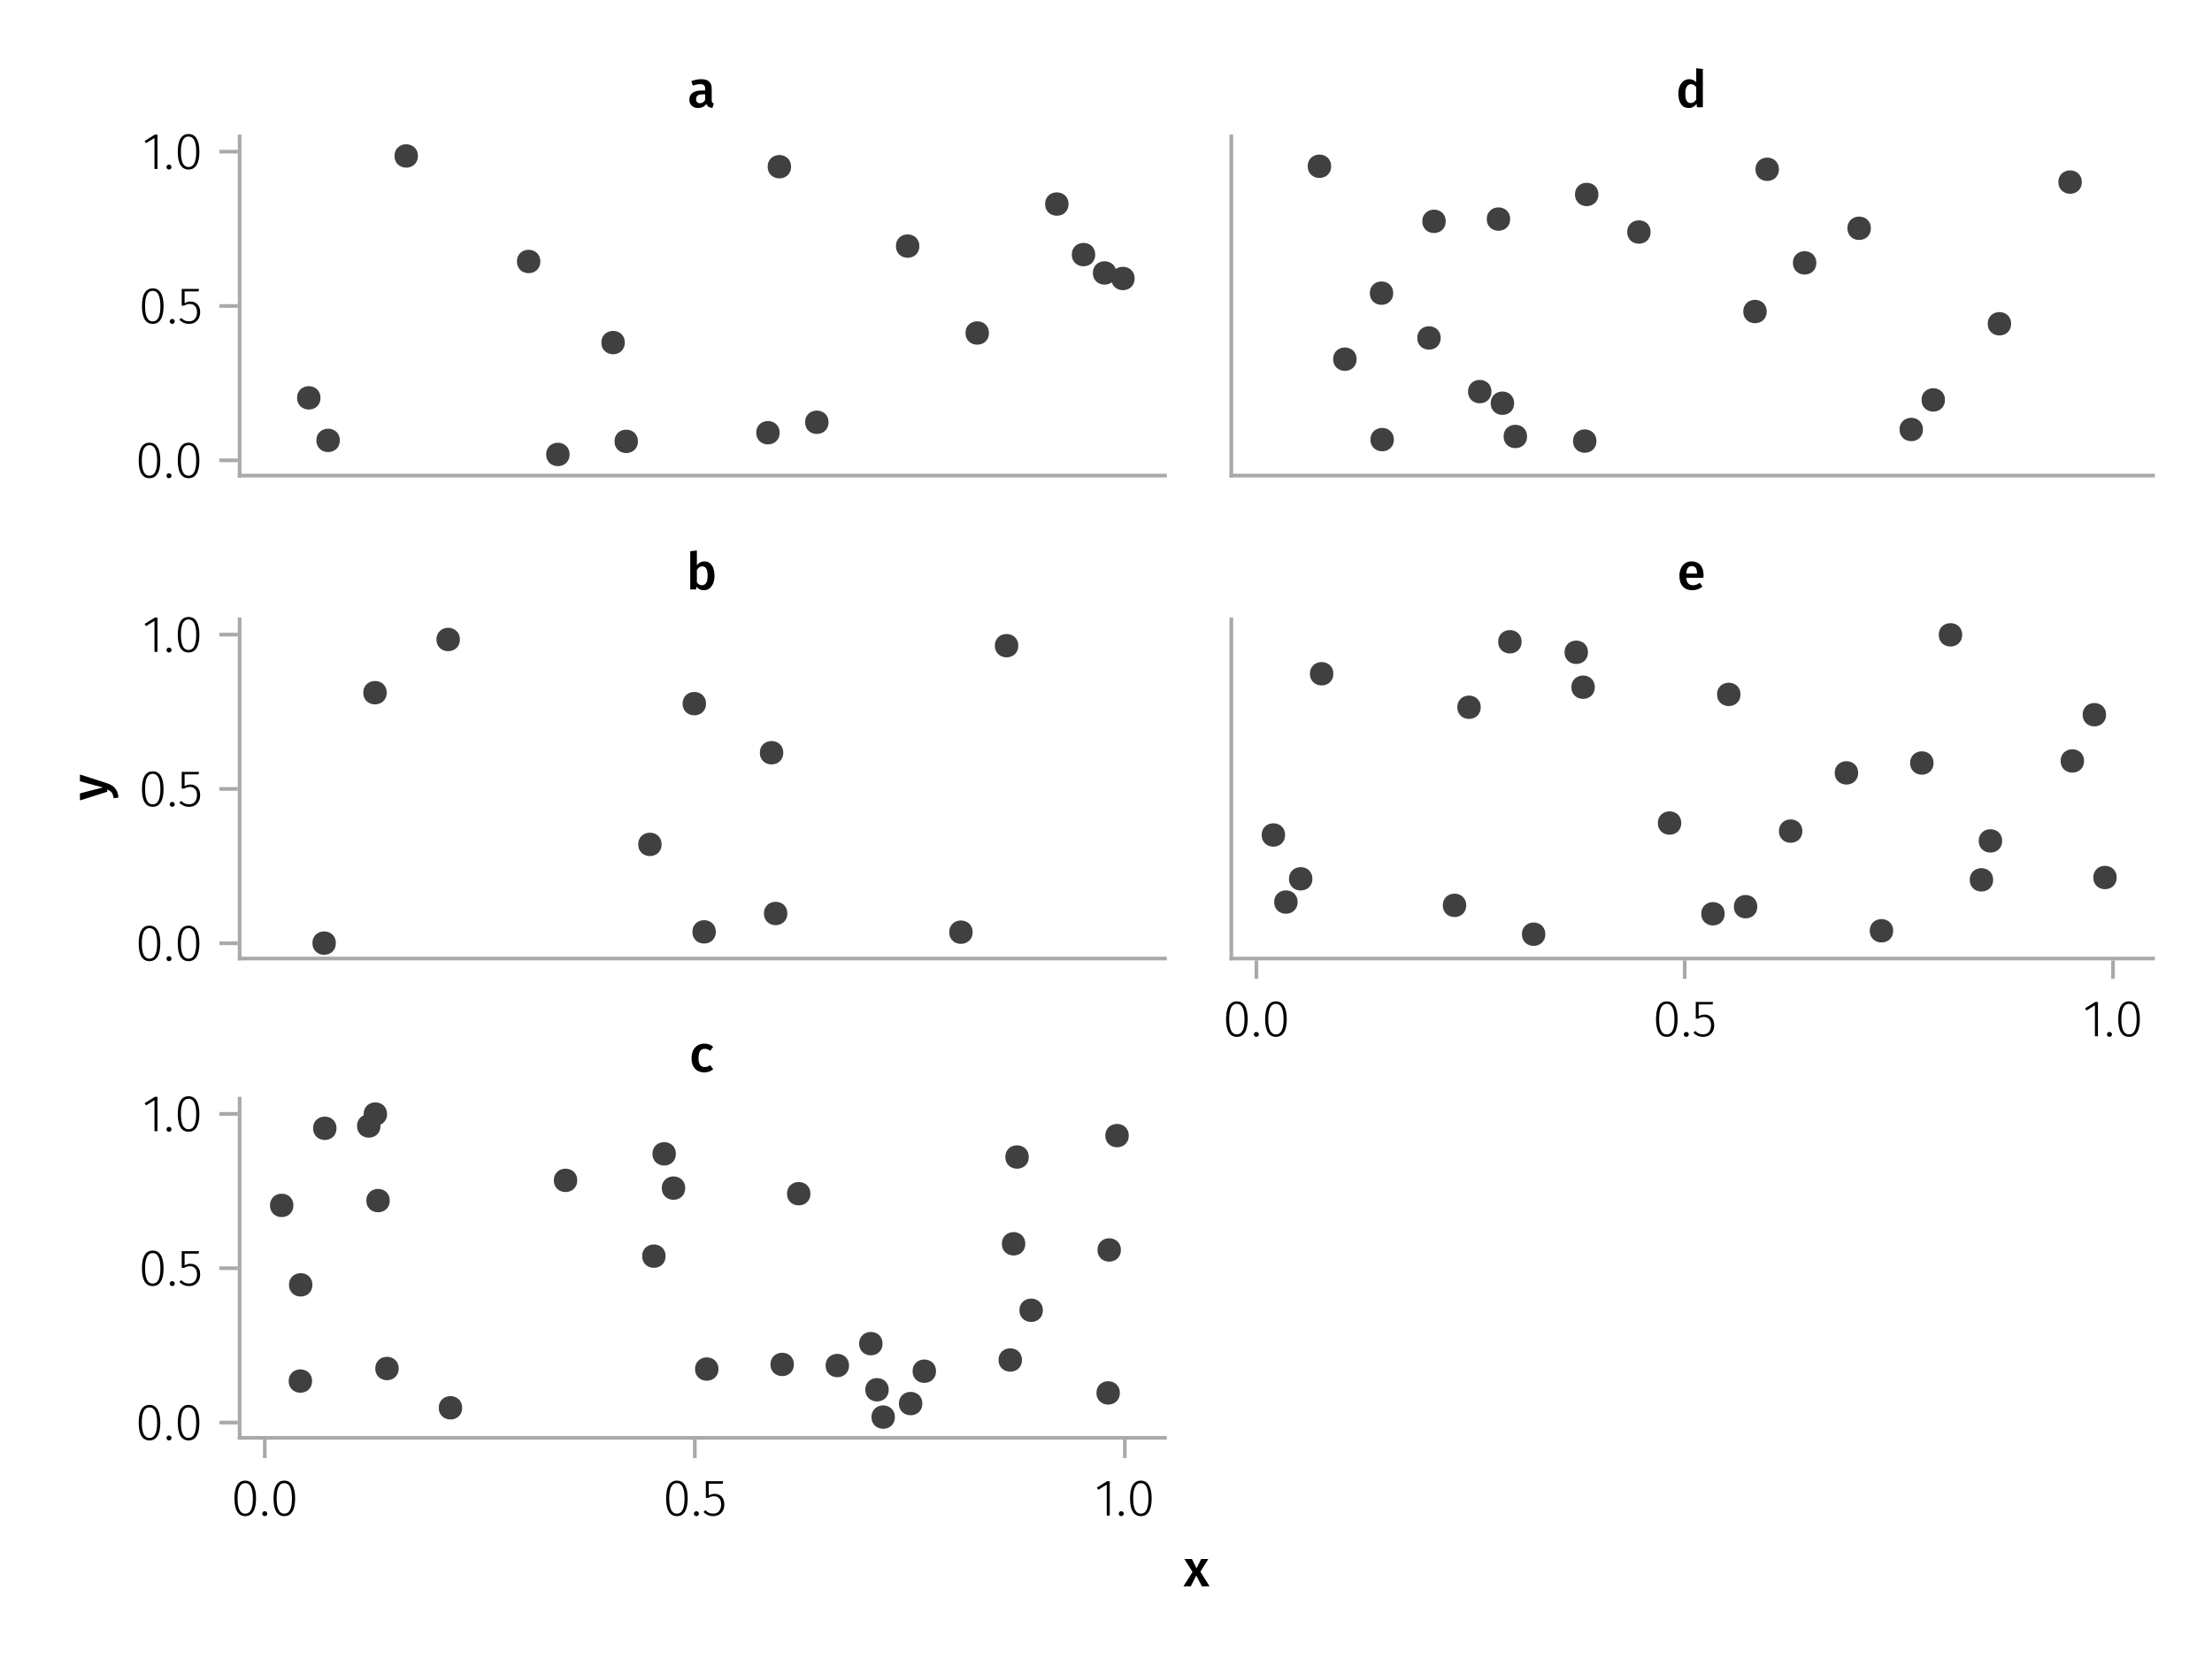 <?xml version="1.0" encoding="UTF-8"?>
<svg xmlns="http://www.w3.org/2000/svg" xmlns:xlink="http://www.w3.org/1999/xlink" width="600" height="450" viewBox="0 0 600 450">
<defs>
<g>
<g id="glyph-0-0-ea9faac2">
<path d="M 3.844 -9.469 C 4.812 -9.469 5.539 -9.055 6.031 -8.234 C 6.531 -7.422 6.781 -6.223 6.781 -4.641 C 6.781 -3.078 6.531 -1.883 6.031 -1.062 C 5.531 -0.25 4.801 0.156 3.844 0.156 C 2.883 0.156 2.156 -0.25 1.656 -1.062 C 1.164 -1.883 0.922 -3.082 0.922 -4.656 C 0.922 -6.238 1.164 -7.438 1.656 -8.25 C 2.156 -9.062 2.883 -9.469 3.844 -9.469 Z M 3.844 -8.797 C 2.457 -8.797 1.766 -7.414 1.766 -4.656 C 1.766 -1.895 2.457 -0.516 3.844 -0.516 C 4.531 -0.516 5.047 -0.848 5.391 -1.516 C 5.742 -2.191 5.922 -3.234 5.922 -4.641 C 5.922 -6.055 5.742 -7.102 5.391 -7.781 C 5.047 -8.457 4.531 -8.797 3.844 -8.797 Z M 3.844 -8.797 "/>
</g>
<g id="glyph-0-1-ea9faac2">
<path d="M 1.438 -1.172 C 1.633 -1.172 1.797 -1.109 1.922 -0.984 C 2.047 -0.859 2.109 -0.703 2.109 -0.516 C 2.109 -0.316 2.047 -0.156 1.922 -0.031 C 1.797 0.094 1.633 0.156 1.438 0.156 C 1.25 0.156 1.086 0.094 0.953 -0.031 C 0.828 -0.164 0.766 -0.328 0.766 -0.516 C 0.766 -0.703 0.828 -0.859 0.953 -0.984 C 1.086 -1.109 1.25 -1.172 1.438 -1.172 Z M 1.438 -1.172 "/>
</g>
<g id="glyph-0-2-ea9faac2">
<path d="M 5.672 -8.641 L 1.891 -8.641 L 1.891 -5.453 C 2.398 -5.742 2.93 -5.891 3.484 -5.891 C 4.285 -5.891 4.922 -5.629 5.391 -5.109 C 5.867 -4.598 6.109 -3.895 6.109 -3 C 6.109 -2.395 5.984 -1.848 5.734 -1.359 C 5.484 -0.879 5.129 -0.504 4.672 -0.234 C 4.223 0.023 3.703 0.156 3.109 0.156 C 2.066 0.156 1.188 -0.219 0.469 -0.969 L 0.984 -1.453 C 1.273 -1.141 1.586 -0.906 1.922 -0.75 C 2.266 -0.602 2.66 -0.531 3.109 -0.531 C 3.773 -0.531 4.297 -0.75 4.672 -1.188 C 5.055 -1.633 5.25 -2.242 5.25 -3.016 C 5.25 -3.754 5.07 -4.305 4.719 -4.672 C 4.375 -5.047 3.898 -5.234 3.297 -5.234 C 3.004 -5.234 2.742 -5.195 2.516 -5.125 C 2.285 -5.062 2.031 -4.945 1.75 -4.781 L 1.109 -4.781 L 1.109 -9.312 L 5.797 -9.312 Z M 5.672 -8.641 "/>
</g>
<g id="glyph-1-0-ea9faac2">
<path d="M 1.438 -1.172 C 1.633 -1.172 1.797 -1.109 1.922 -0.984 C 2.047 -0.859 2.109 -0.703 2.109 -0.516 C 2.109 -0.316 2.047 -0.156 1.922 -0.031 C 1.797 0.094 1.633 0.156 1.438 0.156 C 1.25 0.156 1.086 0.094 0.953 -0.031 C 0.828 -0.164 0.766 -0.328 0.766 -0.516 C 0.766 -0.703 0.828 -0.859 0.953 -0.984 C 1.086 -1.109 1.25 -1.172 1.438 -1.172 Z M 1.438 -1.172 "/>
</g>
<g id="glyph-1-1-ea9faac2">
<path d="M 4.094 -9.312 L 4.094 0 L 3.281 0 L 3.281 -8.406 L 0.984 -6.984 L 0.609 -7.594 L 3.391 -9.312 Z M 4.094 -9.312 "/>
</g>
<g id="glyph-2-0-ea9faac2">
<path d="M 3.844 -9.469 C 4.812 -9.469 5.539 -9.055 6.031 -8.234 C 6.531 -7.422 6.781 -6.223 6.781 -4.641 C 6.781 -3.078 6.531 -1.883 6.031 -1.062 C 5.531 -0.25 4.801 0.156 3.844 0.156 C 2.883 0.156 2.156 -0.25 1.656 -1.062 C 1.164 -1.883 0.922 -3.082 0.922 -4.656 C 0.922 -6.238 1.164 -7.438 1.656 -8.25 C 2.156 -9.062 2.883 -9.469 3.844 -9.469 Z M 3.844 -8.797 C 2.457 -8.797 1.766 -7.414 1.766 -4.656 C 1.766 -1.895 2.457 -0.516 3.844 -0.516 C 4.531 -0.516 5.047 -0.848 5.391 -1.516 C 5.742 -2.191 5.922 -3.234 5.922 -4.641 C 5.922 -6.055 5.742 -7.102 5.391 -7.781 C 5.047 -8.457 4.531 -8.797 3.844 -8.797 Z M 3.844 -8.797 "/>
</g>
<g id="glyph-2-1-ea9faac2">
<path d="M 5.672 -8.641 L 1.891 -8.641 L 1.891 -5.453 C 2.398 -5.742 2.93 -5.891 3.484 -5.891 C 4.285 -5.891 4.922 -5.629 5.391 -5.109 C 5.867 -4.598 6.109 -3.895 6.109 -3 C 6.109 -2.395 5.984 -1.848 5.734 -1.359 C 5.484 -0.879 5.129 -0.504 4.672 -0.234 C 4.223 0.023 3.703 0.156 3.109 0.156 C 2.066 0.156 1.188 -0.219 0.469 -0.969 L 0.984 -1.453 C 1.273 -1.141 1.586 -0.906 1.922 -0.75 C 2.266 -0.602 2.66 -0.531 3.109 -0.531 C 3.773 -0.531 4.297 -0.75 4.672 -1.188 C 5.055 -1.633 5.25 -2.242 5.25 -3.016 C 5.25 -3.754 5.07 -4.305 4.719 -4.672 C 4.375 -5.047 3.898 -5.234 3.297 -5.234 C 3.004 -5.234 2.742 -5.195 2.516 -5.125 C 2.285 -5.062 2.031 -4.945 1.75 -4.781 L 1.109 -4.781 L 1.109 -9.312 L 5.797 -9.312 Z M 5.672 -8.641 "/>
</g>
<g id="glyph-3-0-ea9faac2">
<path d="M 4.094 -9.312 L 4.094 0 L 3.281 0 L 3.281 -8.406 L 0.984 -6.984 L 0.609 -7.594 L 3.391 -9.312 Z M 4.094 -9.312 "/>
</g>
<g id="glyph-3-1-ea9faac2">
<path d="M 1.438 -1.172 C 1.633 -1.172 1.797 -1.109 1.922 -0.984 C 2.047 -0.859 2.109 -0.703 2.109 -0.516 C 2.109 -0.316 2.047 -0.156 1.922 -0.031 C 1.797 0.094 1.633 0.156 1.438 0.156 C 1.25 0.156 1.086 0.094 0.953 -0.031 C 0.828 -0.164 0.766 -0.328 0.766 -0.516 C 0.766 -0.703 0.828 -0.859 0.953 -0.984 C 1.086 -1.109 1.25 -1.172 1.438 -1.172 Z M 1.438 -1.172 "/>
</g>
<g id="glyph-4-0-ea9faac2">
<path d="M 3.844 -9.469 C 4.812 -9.469 5.539 -9.055 6.031 -8.234 C 6.531 -7.422 6.781 -6.223 6.781 -4.641 C 6.781 -3.078 6.531 -1.883 6.031 -1.062 C 5.531 -0.25 4.801 0.156 3.844 0.156 C 2.883 0.156 2.156 -0.25 1.656 -1.062 C 1.164 -1.883 0.922 -3.082 0.922 -4.656 C 0.922 -6.238 1.164 -7.438 1.656 -8.25 C 2.156 -9.062 2.883 -9.469 3.844 -9.469 Z M 3.844 -8.797 C 2.457 -8.797 1.766 -7.414 1.766 -4.656 C 1.766 -1.895 2.457 -0.516 3.844 -0.516 C 4.531 -0.516 5.047 -0.848 5.391 -1.516 C 5.742 -2.191 5.922 -3.234 5.922 -4.641 C 5.922 -6.055 5.742 -7.102 5.391 -7.781 C 5.047 -8.457 4.531 -8.797 3.844 -8.797 Z M 3.844 -8.797 "/>
</g>
<g id="glyph-5-0-ea9faac2">
<path d="M 3.844 -9.469 C 4.812 -9.469 5.539 -9.055 6.031 -8.234 C 6.531 -7.422 6.781 -6.223 6.781 -4.641 C 6.781 -3.078 6.531 -1.883 6.031 -1.062 C 5.531 -0.25 4.801 0.156 3.844 0.156 C 2.883 0.156 2.156 -0.25 1.656 -1.062 C 1.164 -1.883 0.922 -3.082 0.922 -4.656 C 0.922 -6.238 1.164 -7.438 1.656 -8.25 C 2.156 -9.062 2.883 -9.469 3.844 -9.469 Z M 3.844 -8.797 C 2.457 -8.797 1.766 -7.414 1.766 -4.656 C 1.766 -1.895 2.457 -0.516 3.844 -0.516 C 4.531 -0.516 5.047 -0.848 5.391 -1.516 C 5.742 -2.191 5.922 -3.234 5.922 -4.641 C 5.922 -6.055 5.742 -7.102 5.391 -7.781 C 5.047 -8.457 4.531 -8.797 3.844 -8.797 Z M 3.844 -8.797 "/>
</g>
<g id="glyph-6-0-ea9faac2">
<path d="M 1.438 -1.172 C 1.633 -1.172 1.797 -1.109 1.922 -0.984 C 2.047 -0.859 2.109 -0.703 2.109 -0.516 C 2.109 -0.316 2.047 -0.156 1.922 -0.031 C 1.797 0.094 1.633 0.156 1.438 0.156 C 1.25 0.156 1.086 0.094 0.953 -0.031 C 0.828 -0.164 0.766 -0.328 0.766 -0.516 C 0.766 -0.703 0.828 -0.859 0.953 -0.984 C 1.086 -1.109 1.25 -1.172 1.438 -1.172 Z M 1.438 -1.172 "/>
</g>
<g id="glyph-7-0-ea9faac2">
<path d="M 3.844 -9.469 C 4.812 -9.469 5.539 -9.055 6.031 -8.234 C 6.531 -7.422 6.781 -6.223 6.781 -4.641 C 6.781 -3.078 6.531 -1.883 6.031 -1.062 C 5.531 -0.25 4.801 0.156 3.844 0.156 C 2.883 0.156 2.156 -0.25 1.656 -1.062 C 1.164 -1.883 0.922 -3.082 0.922 -4.656 C 0.922 -6.238 1.164 -7.438 1.656 -8.25 C 2.156 -9.062 2.883 -9.469 3.844 -9.469 Z M 3.844 -8.797 C 2.457 -8.797 1.766 -7.414 1.766 -4.656 C 1.766 -1.895 2.457 -0.516 3.844 -0.516 C 4.531 -0.516 5.047 -0.848 5.391 -1.516 C 5.742 -2.191 5.922 -3.234 5.922 -4.641 C 5.922 -6.055 5.742 -7.102 5.391 -7.781 C 5.047 -8.457 4.531 -8.797 3.844 -8.797 Z M 3.844 -8.797 "/>
</g>
<g id="glyph-7-1-ea9faac2">
<path d="M 5.672 -8.641 L 1.891 -8.641 L 1.891 -5.453 C 2.398 -5.742 2.93 -5.891 3.484 -5.891 C 4.285 -5.891 4.922 -5.629 5.391 -5.109 C 5.867 -4.598 6.109 -3.895 6.109 -3 C 6.109 -2.395 5.984 -1.848 5.734 -1.359 C 5.484 -0.879 5.129 -0.504 4.672 -0.234 C 4.223 0.023 3.703 0.156 3.109 0.156 C 2.066 0.156 1.188 -0.219 0.469 -0.969 L 0.984 -1.453 C 1.273 -1.141 1.586 -0.906 1.922 -0.75 C 2.266 -0.602 2.66 -0.531 3.109 -0.531 C 3.773 -0.531 4.297 -0.75 4.672 -1.188 C 5.055 -1.633 5.25 -2.242 5.25 -3.016 C 5.25 -3.754 5.07 -4.305 4.719 -4.672 C 4.375 -5.047 3.898 -5.234 3.297 -5.234 C 3.004 -5.234 2.742 -5.195 2.516 -5.125 C 2.285 -5.062 2.031 -4.945 1.75 -4.781 L 1.109 -4.781 L 1.109 -9.312 L 5.797 -9.312 Z M 5.672 -8.641 "/>
</g>
<g id="glyph-8-0-ea9faac2">
<path d="M 1.438 -1.172 C 1.633 -1.172 1.797 -1.109 1.922 -0.984 C 2.047 -0.859 2.109 -0.703 2.109 -0.516 C 2.109 -0.316 2.047 -0.156 1.922 -0.031 C 1.797 0.094 1.633 0.156 1.438 0.156 C 1.25 0.156 1.086 0.094 0.953 -0.031 C 0.828 -0.164 0.766 -0.328 0.766 -0.516 C 0.766 -0.703 0.828 -0.859 0.953 -0.984 C 1.086 -1.109 1.25 -1.172 1.438 -1.172 Z M 1.438 -1.172 "/>
</g>
<g id="glyph-8-1-ea9faac2">
<path d="M 3.844 -9.469 C 4.812 -9.469 5.539 -9.055 6.031 -8.234 C 6.531 -7.422 6.781 -6.223 6.781 -4.641 C 6.781 -3.078 6.531 -1.883 6.031 -1.062 C 5.531 -0.25 4.801 0.156 3.844 0.156 C 2.883 0.156 2.156 -0.25 1.656 -1.062 C 1.164 -1.883 0.922 -3.082 0.922 -4.656 C 0.922 -6.238 1.164 -7.438 1.656 -8.25 C 2.156 -9.062 2.883 -9.469 3.844 -9.469 Z M 3.844 -8.797 C 2.457 -8.797 1.766 -7.414 1.766 -4.656 C 1.766 -1.895 2.457 -0.516 3.844 -0.516 C 4.531 -0.516 5.047 -0.848 5.391 -1.516 C 5.742 -2.191 5.922 -3.234 5.922 -4.641 C 5.922 -6.055 5.742 -7.102 5.391 -7.781 C 5.047 -8.457 4.531 -8.797 3.844 -8.797 Z M 3.844 -8.797 "/>
</g>
<g id="glyph-8-2-ea9faac2">
<path d="M 4.094 -9.312 L 4.094 0 L 3.281 0 L 3.281 -8.406 L 0.984 -6.984 L 0.609 -7.594 L 3.391 -9.312 Z M 4.094 -9.312 "/>
</g>
<g id="glyph-8-3-ea9faac2">
<path d="M 5.672 -8.641 L 1.891 -8.641 L 1.891 -5.453 C 2.398 -5.742 2.93 -5.891 3.484 -5.891 C 4.285 -5.891 4.922 -5.629 5.391 -5.109 C 5.867 -4.598 6.109 -3.895 6.109 -3 C 6.109 -2.395 5.984 -1.848 5.734 -1.359 C 5.484 -0.879 5.129 -0.504 4.672 -0.234 C 4.223 0.023 3.703 0.156 3.109 0.156 C 2.066 0.156 1.188 -0.219 0.469 -0.969 L 0.984 -1.453 C 1.273 -1.141 1.586 -0.906 1.922 -0.75 C 2.266 -0.602 2.66 -0.531 3.109 -0.531 C 3.773 -0.531 4.297 -0.75 4.672 -1.188 C 5.055 -1.633 5.25 -2.242 5.25 -3.016 C 5.25 -3.754 5.07 -4.305 4.719 -4.672 C 4.375 -5.047 3.898 -5.234 3.297 -5.234 C 3.004 -5.234 2.742 -5.195 2.516 -5.125 C 2.285 -5.062 2.031 -4.945 1.75 -4.781 L 1.109 -4.781 L 1.109 -9.312 L 5.797 -9.312 Z M 5.672 -8.641 "/>
</g>
<g id="glyph-9-0-ea9faac2">
<path d="M 1.438 -1.172 C 1.633 -1.172 1.797 -1.109 1.922 -0.984 C 2.047 -0.859 2.109 -0.703 2.109 -0.516 C 2.109 -0.316 2.047 -0.156 1.922 -0.031 C 1.797 0.094 1.633 0.156 1.438 0.156 C 1.25 0.156 1.086 0.094 0.953 -0.031 C 0.828 -0.164 0.766 -0.328 0.766 -0.516 C 0.766 -0.703 0.828 -0.859 0.953 -0.984 C 1.086 -1.109 1.25 -1.172 1.438 -1.172 Z M 1.438 -1.172 "/>
</g>
<g id="glyph-9-1-ea9faac2">
<path d="M 3.844 -9.469 C 4.812 -9.469 5.539 -9.055 6.031 -8.234 C 6.531 -7.422 6.781 -6.223 6.781 -4.641 C 6.781 -3.078 6.531 -1.883 6.031 -1.062 C 5.531 -0.25 4.801 0.156 3.844 0.156 C 2.883 0.156 2.156 -0.25 1.656 -1.062 C 1.164 -1.883 0.922 -3.082 0.922 -4.656 C 0.922 -6.238 1.164 -7.438 1.656 -8.25 C 2.156 -9.062 2.883 -9.469 3.844 -9.469 Z M 3.844 -8.797 C 2.457 -8.797 1.766 -7.414 1.766 -4.656 C 1.766 -1.895 2.457 -0.516 3.844 -0.516 C 4.531 -0.516 5.047 -0.848 5.391 -1.516 C 5.742 -2.191 5.922 -3.234 5.922 -4.641 C 5.922 -6.055 5.742 -7.102 5.391 -7.781 C 5.047 -8.457 4.531 -8.797 3.844 -8.797 Z M 3.844 -8.797 "/>
</g>
<g id="glyph-10-0-ea9faac2">
<path d="M 3.844 -9.469 C 4.812 -9.469 5.539 -9.055 6.031 -8.234 C 6.531 -7.422 6.781 -6.223 6.781 -4.641 C 6.781 -3.078 6.531 -1.883 6.031 -1.062 C 5.531 -0.25 4.801 0.156 3.844 0.156 C 2.883 0.156 2.156 -0.25 1.656 -1.062 C 1.164 -1.883 0.922 -3.082 0.922 -4.656 C 0.922 -6.238 1.164 -7.438 1.656 -8.25 C 2.156 -9.062 2.883 -9.469 3.844 -9.469 Z M 3.844 -8.797 C 2.457 -8.797 1.766 -7.414 1.766 -4.656 C 1.766 -1.895 2.457 -0.516 3.844 -0.516 C 4.531 -0.516 5.047 -0.848 5.391 -1.516 C 5.742 -2.191 5.922 -3.234 5.922 -4.641 C 5.922 -6.055 5.742 -7.102 5.391 -7.781 C 5.047 -8.457 4.531 -8.797 3.844 -8.797 Z M 3.844 -8.797 "/>
</g>
<g id="glyph-11-0-ea9faac2">
<path d="M 1.438 -1.172 C 1.633 -1.172 1.797 -1.109 1.922 -0.984 C 2.047 -0.859 2.109 -0.703 2.109 -0.516 C 2.109 -0.316 2.047 -0.156 1.922 -0.031 C 1.797 0.094 1.633 0.156 1.438 0.156 C 1.25 0.156 1.086 0.094 0.953 -0.031 C 0.828 -0.164 0.766 -0.328 0.766 -0.516 C 0.766 -0.703 0.828 -0.859 0.953 -0.984 C 1.086 -1.109 1.25 -1.172 1.438 -1.172 Z M 1.438 -1.172 "/>
</g>
<g id="glyph-12-0-ea9faac2">
<path d="M 3.844 -9.469 C 4.812 -9.469 5.539 -9.055 6.031 -8.234 C 6.531 -7.422 6.781 -6.223 6.781 -4.641 C 6.781 -3.078 6.531 -1.883 6.031 -1.062 C 5.531 -0.25 4.801 0.156 3.844 0.156 C 2.883 0.156 2.156 -0.25 1.656 -1.062 C 1.164 -1.883 0.922 -3.082 0.922 -4.656 C 0.922 -6.238 1.164 -7.438 1.656 -8.25 C 2.156 -9.062 2.883 -9.469 3.844 -9.469 Z M 3.844 -8.797 C 2.457 -8.797 1.766 -7.414 1.766 -4.656 C 1.766 -1.895 2.457 -0.516 3.844 -0.516 C 4.531 -0.516 5.047 -0.848 5.391 -1.516 C 5.742 -2.191 5.922 -3.234 5.922 -4.641 C 5.922 -6.055 5.742 -7.102 5.391 -7.781 C 5.047 -8.457 4.531 -8.797 3.844 -8.797 Z M 3.844 -8.797 "/>
</g>
<g id="glyph-13-0-ea9faac2">
<path d="M 3.844 -9.469 C 4.812 -9.469 5.539 -9.055 6.031 -8.234 C 6.531 -7.422 6.781 -6.223 6.781 -4.641 C 6.781 -3.078 6.531 -1.883 6.031 -1.062 C 5.531 -0.25 4.801 0.156 3.844 0.156 C 2.883 0.156 2.156 -0.25 1.656 -1.062 C 1.164 -1.883 0.922 -3.082 0.922 -4.656 C 0.922 -6.238 1.164 -7.438 1.656 -8.25 C 2.156 -9.062 2.883 -9.469 3.844 -9.469 Z M 3.844 -8.797 C 2.457 -8.797 1.766 -7.414 1.766 -4.656 C 1.766 -1.895 2.457 -0.516 3.844 -0.516 C 4.531 -0.516 5.047 -0.848 5.391 -1.516 C 5.742 -2.191 5.922 -3.234 5.922 -4.641 C 5.922 -6.055 5.742 -7.102 5.391 -7.781 C 5.047 -8.457 4.531 -8.797 3.844 -8.797 Z M 3.844 -8.797 "/>
</g>
<g id="glyph-13-1-ea9faac2">
<path d="M 1.438 -1.172 C 1.633 -1.172 1.797 -1.109 1.922 -0.984 C 2.047 -0.859 2.109 -0.703 2.109 -0.516 C 2.109 -0.316 2.047 -0.156 1.922 -0.031 C 1.797 0.094 1.633 0.156 1.438 0.156 C 1.25 0.156 1.086 0.094 0.953 -0.031 C 0.828 -0.164 0.766 -0.328 0.766 -0.516 C 0.766 -0.703 0.828 -0.859 0.953 -0.984 C 1.086 -1.109 1.25 -1.172 1.438 -1.172 Z M 1.438 -1.172 "/>
</g>
<g id="glyph-14-0-ea9faac2">
<path d="M 1.438 -1.172 C 1.633 -1.172 1.797 -1.109 1.922 -0.984 C 2.047 -0.859 2.109 -0.703 2.109 -0.516 C 2.109 -0.316 2.047 -0.156 1.922 -0.031 C 1.797 0.094 1.633 0.156 1.438 0.156 C 1.25 0.156 1.086 0.094 0.953 -0.031 C 0.828 -0.164 0.766 -0.328 0.766 -0.516 C 0.766 -0.703 0.828 -0.859 0.953 -0.984 C 1.086 -1.109 1.25 -1.172 1.438 -1.172 Z M 1.438 -1.172 "/>
</g>
<g id="glyph-14-1-ea9faac2">
<path d="M 3.844 -9.469 C 4.812 -9.469 5.539 -9.055 6.031 -8.234 C 6.531 -7.422 6.781 -6.223 6.781 -4.641 C 6.781 -3.078 6.531 -1.883 6.031 -1.062 C 5.531 -0.25 4.801 0.156 3.844 0.156 C 2.883 0.156 2.156 -0.25 1.656 -1.062 C 1.164 -1.883 0.922 -3.082 0.922 -4.656 C 0.922 -6.238 1.164 -7.438 1.656 -8.25 C 2.156 -9.062 2.883 -9.469 3.844 -9.469 Z M 3.844 -8.797 C 2.457 -8.797 1.766 -7.414 1.766 -4.656 C 1.766 -1.895 2.457 -0.516 3.844 -0.516 C 4.531 -0.516 5.047 -0.848 5.391 -1.516 C 5.742 -2.191 5.922 -3.234 5.922 -4.641 C 5.922 -6.055 5.742 -7.102 5.391 -7.781 C 5.047 -8.457 4.531 -8.797 3.844 -8.797 Z M 3.844 -8.797 "/>
</g>
<g id="glyph-15-0-ea9faac2">
<path d="M 6.547 -1.953 C 6.547 -1.672 6.586 -1.461 6.672 -1.328 C 6.766 -1.191 6.91 -1.086 7.109 -1.016 L 6.734 0.188 C 6.316 0.145 5.973 0.039 5.703 -0.125 C 5.441 -0.289 5.238 -0.547 5.094 -0.891 C 4.844 -0.523 4.523 -0.25 4.141 -0.062 C 3.766 0.113 3.348 0.203 2.891 0.203 C 2.148 0.203 1.562 -0.004 1.125 -0.422 C 0.695 -0.836 0.484 -1.391 0.484 -2.078 C 0.484 -2.879 0.773 -3.488 1.359 -3.906 C 1.941 -4.332 2.773 -4.547 3.859 -4.547 L 4.781 -4.547 L 4.781 -4.969 C 4.781 -5.445 4.672 -5.781 4.453 -5.969 C 4.234 -6.164 3.883 -6.266 3.406 -6.266 C 2.863 -6.266 2.207 -6.129 1.438 -5.859 L 1.016 -7.078 C 1.941 -7.43 2.836 -7.609 3.703 -7.609 C 5.598 -7.609 6.547 -6.758 6.547 -5.062 Z M 3.359 -1.094 C 3.961 -1.094 4.438 -1.395 4.781 -2 L 4.781 -3.5 L 4.047 -3.5 C 2.891 -3.5 2.312 -3.07 2.312 -2.219 C 2.312 -1.863 2.398 -1.586 2.578 -1.391 C 2.754 -1.191 3.016 -1.094 3.359 -1.094 Z M 3.359 -1.094 "/>
</g>
<g id="glyph-16-0-ea9faac2">
<path d="M 4.906 -7.609 C 5.77 -7.609 6.441 -7.266 6.922 -6.578 C 7.41 -5.898 7.656 -4.941 7.656 -3.703 C 7.656 -2.941 7.535 -2.266 7.297 -1.672 C 7.055 -1.078 6.719 -0.613 6.281 -0.281 C 5.844 0.039 5.328 0.203 4.734 0.203 C 4.328 0.203 3.957 0.117 3.625 -0.047 C 3.301 -0.211 3.016 -0.445 2.766 -0.75 L 2.656 0 L 1.078 0 L 1.078 -10.375 L 2.875 -10.562 L 2.875 -6.562 C 3.113 -6.895 3.406 -7.148 3.75 -7.328 C 4.102 -7.516 4.488 -7.609 4.906 -7.609 Z M 4.234 -1.141 C 4.723 -1.141 5.102 -1.344 5.375 -1.75 C 5.645 -2.164 5.781 -2.816 5.781 -3.703 C 5.781 -4.641 5.656 -5.301 5.406 -5.688 C 5.156 -6.07 4.801 -6.266 4.344 -6.266 C 3.77 -6.266 3.281 -5.93 2.875 -5.266 L 2.875 -1.984 C 3.031 -1.711 3.227 -1.504 3.469 -1.359 C 3.707 -1.211 3.961 -1.141 4.234 -1.141 Z M 4.234 -1.141 "/>
</g>
<g id="glyph-17-0-ea9faac2">
<path d="M 4.062 -7.609 C 4.539 -7.609 4.973 -7.539 5.359 -7.406 C 5.754 -7.27 6.125 -7.051 6.469 -6.75 L 5.672 -5.672 C 5.422 -5.859 5.176 -5.992 4.938 -6.078 C 4.707 -6.16 4.453 -6.203 4.172 -6.203 C 3.055 -6.203 2.5 -5.359 2.5 -3.672 C 2.5 -2.805 2.645 -2.188 2.938 -1.812 C 3.227 -1.438 3.641 -1.25 4.172 -1.25 C 4.43 -1.25 4.672 -1.289 4.891 -1.375 C 5.109 -1.457 5.367 -1.594 5.672 -1.781 L 6.469 -0.641 C 5.77 -0.078 4.973 0.203 4.078 0.203 C 3.367 0.203 2.75 0.047 2.219 -0.266 C 1.695 -0.578 1.297 -1.02 1.016 -1.594 C 0.742 -2.176 0.609 -2.859 0.609 -3.641 C 0.609 -4.422 0.742 -5.113 1.016 -5.719 C 1.297 -6.32 1.695 -6.785 2.219 -7.109 C 2.75 -7.441 3.363 -7.609 4.062 -7.609 Z M 4.062 -7.609 "/>
</g>
<g id="glyph-18-0-ea9faac2">
<path d="M 7.312 -10.375 L 7.312 0 L 5.719 0 L 5.594 -0.938 C 5.363 -0.582 5.066 -0.301 4.703 -0.094 C 4.348 0.102 3.941 0.203 3.484 0.203 C 2.578 0.203 1.879 -0.145 1.391 -0.844 C 0.91 -1.539 0.672 -2.492 0.672 -3.703 C 0.672 -4.453 0.789 -5.125 1.031 -5.719 C 1.281 -6.312 1.629 -6.773 2.078 -7.109 C 2.535 -7.441 3.062 -7.609 3.656 -7.609 C 4.363 -7.609 4.984 -7.344 5.516 -6.812 L 5.516 -10.562 Z M 3.984 -1.141 C 4.305 -1.141 4.586 -1.219 4.828 -1.375 C 5.066 -1.531 5.297 -1.77 5.516 -2.094 L 5.516 -5.484 C 5.297 -5.742 5.078 -5.938 4.859 -6.062 C 4.641 -6.195 4.391 -6.266 4.109 -6.266 C 3.629 -6.266 3.25 -6.051 2.969 -5.625 C 2.695 -5.207 2.562 -4.566 2.562 -3.703 C 2.562 -2.797 2.68 -2.141 2.922 -1.734 C 3.172 -1.336 3.523 -1.141 3.984 -1.141 Z M 3.984 -1.141 "/>
</g>
<g id="glyph-19-0-ea9faac2">
<path d="M 7.156 -3.875 C 7.156 -3.781 7.141 -3.539 7.109 -3.156 L 2.469 -3.156 C 2.52 -2.438 2.703 -1.922 3.016 -1.609 C 3.336 -1.297 3.758 -1.141 4.281 -1.141 C 4.613 -1.141 4.922 -1.191 5.203 -1.297 C 5.492 -1.41 5.801 -1.582 6.125 -1.812 L 6.875 -0.781 C 6.051 -0.125 5.133 0.203 4.125 0.203 C 3 0.203 2.129 -0.141 1.516 -0.828 C 0.91 -1.516 0.609 -2.457 0.609 -3.656 C 0.609 -4.406 0.738 -5.082 1 -5.688 C 1.258 -6.289 1.633 -6.758 2.125 -7.094 C 2.625 -7.438 3.211 -7.609 3.891 -7.609 C 4.93 -7.609 5.734 -7.281 6.297 -6.625 C 6.867 -5.969 7.156 -5.051 7.156 -3.875 Z M 5.375 -4.391 C 5.375 -5.691 4.895 -6.344 3.938 -6.344 C 3.5 -6.344 3.156 -6.18 2.906 -5.859 C 2.656 -5.535 2.508 -5.02 2.469 -4.312 L 5.375 -4.312 Z M 5.375 -4.391 "/>
</g>
<g id="glyph-20-0-ea9faac2">
<path d="M 0.031 -4.656 C 0.945 -4.363 1.656 -3.91 2.156 -3.297 C 2.664 -2.691 2.961 -1.863 3.047 -0.812 L 1.75 -0.625 C 1.676 -1.113 1.57 -1.504 1.438 -1.797 C 1.301 -2.086 1.117 -2.32 0.891 -2.5 C 0.672 -2.676 0.375 -2.844 0 -3 L 0 -2.375 L -7.406 -0.031 L -7.406 -1.938 L -1.188 -3.547 L -7.406 -5.219 L -7.406 -7.062 Z M 0.031 -4.656 "/>
</g>
<g id="glyph-21-0-ea9faac2">
<path d="M 4.562 -3.969 L 7.047 0 L 4.969 0 L 3.438 -2.938 L 1.938 0 L -0.047 0 L 2.422 -3.906 L 0.203 -7.406 L 2.25 -7.406 L 3.516 -4.891 L 4.766 -7.406 L 6.703 -7.406 Z M 4.562 -3.969 "/>
</g>
</g>
</defs>
<rect x="-60" y="-45" width="720" height="540" fill="rgb(100%, 100%, 100%)" fill-opacity="1"/>
<path fill-rule="nonzero" fill="rgb(100%, 100%, 100%)" fill-opacity="1" d="M 65 129 L 316 129 L 316 37 L 65 37 Z M 65 129 "/>
<path fill-rule="nonzero" fill="rgb(100%, 100%, 100%)" fill-opacity="1" d="M 65 260 L 316 260 L 316 168 L 65 168 Z M 65 260 "/>
<path fill-rule="nonzero" fill="rgb(100%, 100%, 100%)" fill-opacity="1" d="M 65 390 L 316 390 L 316 298 L 65 298 Z M 65 390 "/>
<path fill-rule="nonzero" fill="rgb(100%, 100%, 100%)" fill-opacity="1" d="M 334 129 L 584 129 L 584 37 L 334 37 Z M 334 129 "/>
<path fill-rule="nonzero" fill="rgb(100%, 100%, 100%)" fill-opacity="1" d="M 334 260 L 584 260 L 584 168 L 334 168 Z M 334 260 "/>
<g fill="rgb(0%, 0%, 0%)" fill-opacity="1">
<use xlink:href="#glyph-0-0-ea9faac2" x="36.702" y="129.551"/>
</g>
<g fill="rgb(0%, 0%, 0%)" fill-opacity="1">
<use xlink:href="#glyph-1-0-ea9faac2" x="44.402" y="129.551"/>
</g>
<g fill="rgb(0%, 0%, 0%)" fill-opacity="1">
<use xlink:href="#glyph-2-0-ea9faac2" x="47.3" y="129.551"/>
</g>
<g fill="rgb(0%, 0%, 0%)" fill-opacity="1">
<use xlink:href="#glyph-0-0-ea9faac2" x="37.584" y="87.688"/>
</g>
<g fill="rgb(0%, 0%, 0%)" fill-opacity="1">
<use xlink:href="#glyph-1-0-ea9faac2" x="45.284" y="87.688"/>
</g>
<g fill="rgb(0%, 0%, 0%)" fill-opacity="1">
<use xlink:href="#glyph-2-1-ea9faac2" x="48.182" y="87.688"/>
</g>
<g fill="rgb(0%, 0%, 0%)" fill-opacity="1">
<use xlink:href="#glyph-3-0-ea9faac2" x="38.62" y="45.824"/>
</g>
<g fill="rgb(0%, 0%, 0%)" fill-opacity="1">
<use xlink:href="#glyph-3-1-ea9faac2" x="44.402" y="45.824"/>
</g>
<g fill="rgb(0%, 0%, 0%)" fill-opacity="1">
<use xlink:href="#glyph-4-0-ea9faac2" x="47.3" y="45.824"/>
</g>
<path fill-rule="nonzero" fill="rgb(25.098%, 25.098%, 25.098%)" fill-opacity="1" d="M 224.734 114.539 C 224.734 110.309 218.391 110.309 218.391 114.539 C 218.391 118.77 224.734 118.77 224.734 114.539 Z M 224.734 114.539 "/>
<path fill-rule="nonzero" fill="rgb(25.098%, 25.098%, 25.098%)" fill-opacity="1" d="M 214.578 45.219 C 214.578 40.988 208.23 40.988 208.23 45.219 C 208.23 49.445 214.578 49.445 214.578 45.219 Z M 214.578 45.219 "/>
<path fill-rule="nonzero" fill="rgb(25.098%, 25.098%, 25.098%)" fill-opacity="1" d="M 86.93 107.918 C 86.93 103.688 80.586 103.688 80.586 107.918 C 80.586 112.148 86.93 112.148 86.93 107.918 Z M 86.93 107.918 "/>
<path fill-rule="nonzero" fill="rgb(25.098%, 25.098%, 25.098%)" fill-opacity="1" d="M 211.473 117.375 C 211.473 113.145 205.129 113.145 205.129 117.375 C 205.129 121.602 211.473 121.602 211.473 117.375 Z M 211.473 117.375 "/>
<path fill-rule="nonzero" fill="rgb(25.098%, 25.098%, 25.098%)" fill-opacity="1" d="M 268.242 90.328 C 268.242 86.098 261.898 86.098 261.898 90.328 C 261.898 94.559 268.242 94.559 268.242 90.328 Z M 268.242 90.328 "/>
<path fill-rule="nonzero" fill="rgb(25.098%, 25.098%, 25.098%)" fill-opacity="1" d="M 302.789 74.043 C 302.789 69.812 296.445 69.812 296.445 74.043 C 296.445 78.27 302.789 78.27 302.789 74.043 Z M 302.789 74.043 "/>
<path fill-rule="nonzero" fill="rgb(25.098%, 25.098%, 25.098%)" fill-opacity="1" d="M 173.031 119.719 C 173.031 115.492 166.688 115.492 166.688 119.719 C 166.688 123.949 173.031 123.949 173.031 119.719 Z M 173.031 119.719 "/>
<path fill-rule="nonzero" fill="rgb(25.098%, 25.098%, 25.098%)" fill-opacity="1" d="M 169.473 92.922 C 169.473 88.695 163.129 88.695 163.129 92.922 C 163.129 97.152 169.473 97.152 169.473 92.922 Z M 169.473 92.922 "/>
<path fill-rule="nonzero" fill="rgb(25.098%, 25.098%, 25.098%)" fill-opacity="1" d="M 289.836 55.348 C 289.836 51.117 283.488 51.117 283.488 55.348 C 283.488 59.578 289.836 59.578 289.836 55.348 Z M 289.836 55.348 "/>
<path fill-rule="nonzero" fill="rgb(25.098%, 25.098%, 25.098%)" fill-opacity="1" d="M 113.355 42.301 C 113.355 38.07 107.012 38.07 107.012 42.301 C 107.012 46.531 113.355 46.531 113.355 42.301 Z M 113.355 42.301 "/>
<path fill-rule="nonzero" fill="rgb(25.098%, 25.098%, 25.098%)" fill-opacity="1" d="M 249.371 66.75 C 249.371 62.52 243.023 62.52 243.023 66.75 C 243.023 70.98 249.371 70.98 249.371 66.75 Z M 249.371 66.75 "/>
<path fill-rule="nonzero" fill="rgb(25.098%, 25.098%, 25.098%)" fill-opacity="1" d="M 92.172 119.457 C 92.172 115.227 85.828 115.227 85.828 119.457 C 85.828 123.688 92.172 123.688 92.172 119.457 Z M 92.172 119.457 "/>
<path fill-rule="nonzero" fill="rgb(25.098%, 25.098%, 25.098%)" fill-opacity="1" d="M 307.762 75.539 C 307.762 71.309 301.418 71.309 301.418 75.539 C 301.418 79.77 307.762 79.77 307.762 75.539 Z M 307.762 75.539 "/>
<path fill-rule="nonzero" fill="rgb(25.098%, 25.098%, 25.098%)" fill-opacity="1" d="M 154.496 123.266 C 154.496 119.035 148.148 119.035 148.148 123.266 C 148.148 127.496 154.496 127.496 154.496 123.266 Z M 154.496 123.266 "/>
<path fill-rule="nonzero" fill="rgb(25.098%, 25.098%, 25.098%)" fill-opacity="1" d="M 146.562 70.926 C 146.562 66.695 140.219 66.695 140.219 70.926 C 140.219 75.156 146.562 75.156 146.562 70.926 Z M 146.562 70.926 "/>
<path fill-rule="nonzero" fill="rgb(25.098%, 25.098%, 25.098%)" fill-opacity="1" d="M 297.074 69.059 C 297.074 64.828 290.73 64.828 290.73 69.059 C 290.73 73.289 297.074 73.289 297.074 69.059 Z M 297.074 69.059 "/>
<g fill="rgb(0%, 0%, 0%)" fill-opacity="1">
<use xlink:href="#glyph-5-0-ea9faac2" x="36.702" y="260.551"/>
</g>
<g fill="rgb(0%, 0%, 0%)" fill-opacity="1">
<use xlink:href="#glyph-6-0-ea9faac2" x="44.402" y="260.551"/>
</g>
<g fill="rgb(0%, 0%, 0%)" fill-opacity="1">
<use xlink:href="#glyph-7-0-ea9faac2" x="47.3" y="260.551"/>
</g>
<g fill="rgb(0%, 0%, 0%)" fill-opacity="1">
<use xlink:href="#glyph-0-0-ea9faac2" x="37.584" y="218.688"/>
</g>
<g fill="rgb(0%, 0%, 0%)" fill-opacity="1">
<use xlink:href="#glyph-1-0-ea9faac2" x="45.284" y="218.688"/>
</g>
<g fill="rgb(0%, 0%, 0%)" fill-opacity="1">
<use xlink:href="#glyph-2-1-ea9faac2" x="48.182" y="218.688"/>
</g>
<g fill="rgb(0%, 0%, 0%)" fill-opacity="1">
<use xlink:href="#glyph-1-1-ea9faac2" x="38.62" y="176.824"/>
</g>
<g fill="rgb(0%, 0%, 0%)" fill-opacity="1">
<use xlink:href="#glyph-1-0-ea9faac2" x="44.402" y="176.824"/>
</g>
<g fill="rgb(0%, 0%, 0%)" fill-opacity="1">
<use xlink:href="#glyph-2-0-ea9faac2" x="47.3" y="176.824"/>
</g>
<path fill-rule="nonzero" fill="rgb(25.098%, 25.098%, 25.098%)" fill-opacity="1" d="M 124.738 173.461 C 124.738 169.23 118.391 169.23 118.391 173.461 C 118.391 177.691 124.738 177.691 124.738 173.461 Z M 124.738 173.461 "/>
<path fill-rule="nonzero" fill="rgb(25.098%, 25.098%, 25.098%)" fill-opacity="1" d="M 212.457 204.176 C 212.457 199.945 206.109 199.945 206.109 204.176 C 206.109 208.406 212.457 208.406 212.457 204.176 Z M 212.457 204.176 "/>
<path fill-rule="nonzero" fill="rgb(25.098%, 25.098%, 25.098%)" fill-opacity="1" d="M 179.461 229.035 C 179.461 224.805 173.117 224.805 173.117 229.035 C 173.117 233.266 179.461 233.266 179.461 229.035 Z M 179.461 229.035 "/>
<path fill-rule="nonzero" fill="rgb(25.098%, 25.098%, 25.098%)" fill-opacity="1" d="M 194.16 252.766 C 194.16 248.539 187.816 248.539 187.816 252.766 C 187.816 256.996 194.16 256.996 194.16 252.766 Z M 194.16 252.766 "/>
<path fill-rule="nonzero" fill="rgb(25.098%, 25.098%, 25.098%)" fill-opacity="1" d="M 91.098 255.816 C 91.098 251.59 84.75 251.59 84.75 255.816 C 84.75 260.047 91.098 260.047 91.098 255.816 Z M 91.098 255.816 "/>
<path fill-rule="nonzero" fill="rgb(25.098%, 25.098%, 25.098%)" fill-opacity="1" d="M 263.824 252.855 C 263.824 248.625 257.477 248.625 257.477 252.855 C 257.477 257.082 263.824 257.082 263.824 252.855 Z M 263.824 252.855 "/>
<path fill-rule="nonzero" fill="rgb(25.098%, 25.098%, 25.098%)" fill-opacity="1" d="M 276.203 175.137 C 276.203 170.91 269.855 170.91 269.855 175.137 C 269.855 179.367 276.203 179.367 276.203 175.137 Z M 276.203 175.137 "/>
<path fill-rule="nonzero" fill="rgb(25.098%, 25.098%, 25.098%)" fill-opacity="1" d="M 191.504 190.863 C 191.504 186.633 185.156 186.633 185.156 190.863 C 185.156 195.094 191.504 195.094 191.504 190.863 Z M 191.504 190.863 "/>
<path fill-rule="nonzero" fill="rgb(25.098%, 25.098%, 25.098%)" fill-opacity="1" d="M 213.566 247.777 C 213.566 243.547 207.219 243.547 207.219 247.777 C 207.219 252.008 213.566 252.008 213.566 247.777 Z M 213.566 247.777 "/>
<path fill-rule="nonzero" fill="rgb(25.098%, 25.098%, 25.098%)" fill-opacity="1" d="M 104.891 187.891 C 104.891 183.664 98.543 183.664 98.543 187.891 C 98.543 192.121 104.891 192.121 104.891 187.891 Z M 104.891 187.891 "/>
<g fill="rgb(0%, 0%, 0%)" fill-opacity="1">
<use xlink:href="#glyph-0-0-ea9faac2" x="62.674" y="411.09"/>
</g>
<g fill="rgb(0%, 0%, 0%)" fill-opacity="1">
<use xlink:href="#glyph-8-0-ea9faac2" x="70.374" y="411.09"/>
</g>
<g fill="rgb(0%, 0%, 0%)" fill-opacity="1">
<use xlink:href="#glyph-8-1-ea9faac2" x="73.272" y="411.09"/>
</g>
<g fill="rgb(0%, 0%, 0%)" fill-opacity="1">
<use xlink:href="#glyph-8-1-ea9faac2" x="179.759" y="411.09"/>
</g>
<g fill="rgb(0%, 0%, 0%)" fill-opacity="1">
<use xlink:href="#glyph-0-1-ea9faac2" x="187.459" y="411.09"/>
</g>
<g fill="rgb(0%, 0%, 0%)" fill-opacity="1">
<use xlink:href="#glyph-0-2-ea9faac2" x="190.357" y="411.09"/>
</g>
<g fill="rgb(0%, 0%, 0%)" fill-opacity="1">
<use xlink:href="#glyph-8-2-ea9faac2" x="296.922" y="411.09"/>
</g>
<g fill="rgb(0%, 0%, 0%)" fill-opacity="1">
<use xlink:href="#glyph-9-0-ea9faac2" x="302.704" y="411.09"/>
</g>
<g fill="rgb(0%, 0%, 0%)" fill-opacity="1">
<use xlink:href="#glyph-9-1-ea9faac2" x="305.602" y="411.09"/>
</g>
<g fill="rgb(0%, 0%, 0%)" fill-opacity="1">
<use xlink:href="#glyph-10-0-ea9faac2" x="36.702" y="390.551"/>
</g>
<g fill="rgb(0%, 0%, 0%)" fill-opacity="1">
<use xlink:href="#glyph-11-0-ea9faac2" x="44.402" y="390.551"/>
</g>
<g fill="rgb(0%, 0%, 0%)" fill-opacity="1">
<use xlink:href="#glyph-12-0-ea9faac2" x="47.3" y="390.551"/>
</g>
<g fill="rgb(0%, 0%, 0%)" fill-opacity="1">
<use xlink:href="#glyph-5-0-ea9faac2" x="37.584" y="348.688"/>
</g>
<g fill="rgb(0%, 0%, 0%)" fill-opacity="1">
<use xlink:href="#glyph-6-0-ea9faac2" x="45.284" y="348.688"/>
</g>
<g fill="rgb(0%, 0%, 0%)" fill-opacity="1">
<use xlink:href="#glyph-7-1-ea9faac2" x="48.182" y="348.688"/>
</g>
<g fill="rgb(0%, 0%, 0%)" fill-opacity="1">
<use xlink:href="#glyph-1-1-ea9faac2" x="38.62" y="306.824"/>
</g>
<g fill="rgb(0%, 0%, 0%)" fill-opacity="1">
<use xlink:href="#glyph-1-0-ea9faac2" x="44.402" y="306.824"/>
</g>
<g fill="rgb(0%, 0%, 0%)" fill-opacity="1">
<use xlink:href="#glyph-2-0-ea9faac2" x="47.3" y="306.824"/>
</g>
<path fill-rule="nonzero" fill="rgb(25.098%, 25.098%, 25.098%)" fill-opacity="1" d="M 241.062 376.969 C 241.062 372.742 234.715 372.742 234.715 376.969 C 234.715 381.199 241.062 381.199 241.062 376.969 Z M 241.062 376.969 "/>
<path fill-rule="nonzero" fill="rgb(25.098%, 25.098%, 25.098%)" fill-opacity="1" d="M 180.535 340.727 C 180.535 336.496 174.188 336.496 174.188 340.727 C 174.188 344.957 180.535 344.957 180.535 340.727 Z M 180.535 340.727 "/>
<path fill-rule="nonzero" fill="rgb(25.098%, 25.098%, 25.098%)" fill-opacity="1" d="M 230.293 370.398 C 230.293 366.168 223.949 366.168 223.949 370.398 C 223.949 374.629 230.293 374.629 230.293 370.398 Z M 230.293 370.398 "/>
<path fill-rule="nonzero" fill="rgb(25.098%, 25.098%, 25.098%)" fill-opacity="1" d="M 219.824 323.785 C 219.824 319.555 213.48 319.555 213.48 323.785 C 213.48 328.016 219.824 328.016 219.824 323.785 Z M 219.824 323.785 "/>
<path fill-rule="nonzero" fill="rgb(25.098%, 25.098%, 25.098%)" fill-opacity="1" d="M 250.18 380.719 C 250.18 376.488 243.832 376.488 243.832 380.719 C 243.832 384.945 250.18 384.945 250.18 380.719 Z M 250.18 380.719 "/>
<path fill-rule="nonzero" fill="rgb(25.098%, 25.098%, 25.098%)" fill-opacity="1" d="M 279.043 313.836 C 279.043 309.605 272.695 309.605 272.695 313.836 C 272.695 318.066 279.043 318.066 279.043 313.836 Z M 279.043 313.836 "/>
<path fill-rule="nonzero" fill="rgb(25.098%, 25.098%, 25.098%)" fill-opacity="1" d="M 91.273 306.051 C 91.273 301.82 84.93 301.82 84.93 306.051 C 84.93 310.281 91.273 310.281 91.273 306.051 Z M 91.273 306.051 "/>
<path fill-rule="nonzero" fill="rgb(25.098%, 25.098%, 25.098%)" fill-opacity="1" d="M 84.648 374.609 C 84.648 370.379 78.305 370.379 78.305 374.609 C 78.305 378.84 84.648 378.84 84.648 374.609 Z M 84.648 374.609 "/>
<path fill-rule="nonzero" fill="rgb(25.098%, 25.098%, 25.098%)" fill-opacity="1" d="M 103.199 305.418 C 103.199 301.188 96.852 301.188 96.852 305.418 C 96.852 309.648 103.199 309.648 103.199 305.418 Z M 103.199 305.418 "/>
<path fill-rule="nonzero" fill="rgb(25.098%, 25.098%, 25.098%)" fill-opacity="1" d="M 183.324 312.973 C 183.324 308.742 176.98 308.742 176.98 312.973 C 176.98 317.203 183.324 317.203 183.324 312.973 Z M 183.324 312.973 "/>
<path fill-rule="nonzero" fill="rgb(25.098%, 25.098%, 25.098%)" fill-opacity="1" d="M 84.734 348.512 C 84.734 344.281 78.391 344.281 78.391 348.512 C 78.391 352.742 84.734 352.742 84.734 348.512 Z M 84.734 348.512 "/>
<path fill-rule="nonzero" fill="rgb(25.098%, 25.098%, 25.098%)" fill-opacity="1" d="M 304.039 339.051 C 304.039 334.82 297.695 334.82 297.695 339.051 C 297.695 343.277 304.039 343.277 304.039 339.051 Z M 304.039 339.051 "/>
<path fill-rule="nonzero" fill="rgb(25.098%, 25.098%, 25.098%)" fill-opacity="1" d="M 79.582 326.961 C 79.582 322.73 73.238 322.73 73.238 326.961 C 73.238 331.191 79.582 331.191 79.582 326.961 Z M 79.582 326.961 "/>
<path fill-rule="nonzero" fill="rgb(25.098%, 25.098%, 25.098%)" fill-opacity="1" d="M 104.984 302.184 C 104.984 297.953 98.641 297.953 98.641 302.184 C 98.641 306.41 104.984 306.41 104.984 302.184 Z M 104.984 302.184 "/>
<path fill-rule="nonzero" fill="rgb(25.098%, 25.098%, 25.098%)" fill-opacity="1" d="M 282.867 355.406 C 282.867 351.176 276.52 351.176 276.52 355.406 C 276.52 359.633 282.867 359.633 282.867 355.406 Z M 282.867 355.406 "/>
<path fill-rule="nonzero" fill="rgb(25.098%, 25.098%, 25.098%)" fill-opacity="1" d="M 194.879 371.355 C 194.879 367.125 188.531 367.125 188.531 371.355 C 188.531 375.582 194.879 375.582 194.879 371.355 Z M 194.879 371.355 "/>
<path fill-rule="nonzero" fill="rgb(25.098%, 25.098%, 25.098%)" fill-opacity="1" d="M 156.574 320.168 C 156.574 315.938 150.23 315.938 150.23 320.168 C 150.23 324.398 156.574 324.398 156.574 320.168 Z M 156.574 320.168 "/>
<path fill-rule="nonzero" fill="rgb(25.098%, 25.098%, 25.098%)" fill-opacity="1" d="M 303.758 377.824 C 303.758 373.594 297.414 373.594 297.414 377.824 C 297.414 382.051 303.758 382.051 303.758 377.824 Z M 303.758 377.824 "/>
<path fill-rule="nonzero" fill="rgb(25.098%, 25.098%, 25.098%)" fill-opacity="1" d="M 108.141 371.207 C 108.141 366.977 101.797 366.977 101.797 371.207 C 101.797 375.438 108.141 375.438 108.141 371.207 Z M 108.141 371.207 "/>
<path fill-rule="nonzero" fill="rgb(25.098%, 25.098%, 25.098%)" fill-opacity="1" d="M 253.891 371.934 C 253.891 367.703 247.543 367.703 247.543 371.934 C 247.543 376.164 253.891 376.164 253.891 371.934 Z M 253.891 371.934 "/>
<path fill-rule="nonzero" fill="rgb(25.098%, 25.098%, 25.098%)" fill-opacity="1" d="M 242.734 384.387 C 242.734 380.156 236.387 380.156 236.387 384.387 C 236.387 388.617 242.734 388.617 242.734 384.387 Z M 242.734 384.387 "/>
<path fill-rule="nonzero" fill="rgb(25.098%, 25.098%, 25.098%)" fill-opacity="1" d="M 105.715 325.656 C 105.715 321.426 99.371 321.426 99.371 325.656 C 99.371 329.887 105.715 329.887 105.715 325.656 Z M 105.715 325.656 "/>
<path fill-rule="nonzero" fill="rgb(25.098%, 25.098%, 25.098%)" fill-opacity="1" d="M 306.172 308.031 C 306.172 303.801 299.824 303.801 299.824 308.031 C 299.824 312.258 306.172 312.258 306.172 308.031 Z M 306.172 308.031 "/>
<path fill-rule="nonzero" fill="rgb(25.098%, 25.098%, 25.098%)" fill-opacity="1" d="M 125.359 381.863 C 125.359 377.633 119.016 377.633 119.016 381.863 C 119.016 386.094 125.359 386.094 125.359 381.863 Z M 125.359 381.863 "/>
<path fill-rule="nonzero" fill="rgb(25.098%, 25.098%, 25.098%)" fill-opacity="1" d="M 278.105 337.379 C 278.105 333.148 271.758 333.148 271.758 337.379 C 271.758 341.609 278.105 341.609 278.105 337.379 Z M 278.105 337.379 "/>
<path fill-rule="nonzero" fill="rgb(25.098%, 25.098%, 25.098%)" fill-opacity="1" d="M 215.336 370.098 C 215.336 365.867 208.992 365.867 208.992 370.098 C 208.992 374.328 215.336 374.328 215.336 370.098 Z M 215.336 370.098 "/>
<path fill-rule="nonzero" fill="rgb(25.098%, 25.098%, 25.098%)" fill-opacity="1" d="M 277.203 368.895 C 277.203 364.664 270.859 364.664 270.859 368.895 C 270.859 373.125 277.203 373.125 277.203 368.895 Z M 277.203 368.895 "/>
<path fill-rule="nonzero" fill="rgb(25.098%, 25.098%, 25.098%)" fill-opacity="1" d="M 185.863 322.27 C 185.863 318.039 179.516 318.039 179.516 322.27 C 179.516 326.5 185.863 326.5 185.863 322.27 Z M 185.863 322.27 "/>
<path fill-rule="nonzero" fill="rgb(25.098%, 25.098%, 25.098%)" fill-opacity="1" d="M 239.387 364.457 C 239.387 360.227 233.043 360.227 233.043 364.457 C 233.043 368.688 239.387 368.688 239.387 364.457 Z M 239.387 364.457 "/>
<path fill-rule="nonzero" fill="rgb(25.098%, 25.098%, 25.098%)" fill-opacity="1" d="M 410.699 109.371 C 410.699 105.141 404.355 105.141 404.355 109.371 C 404.355 113.602 410.699 113.602 410.699 109.371 Z M 410.699 109.371 "/>
<path fill-rule="nonzero" fill="rgb(25.098%, 25.098%, 25.098%)" fill-opacity="1" d="M 367.969 97.426 C 367.969 93.195 361.621 93.195 361.621 97.426 C 361.621 101.656 367.969 101.656 367.969 97.426 Z M 367.969 97.426 "/>
<path fill-rule="nonzero" fill="rgb(25.098%, 25.098%, 25.098%)" fill-opacity="1" d="M 433.559 52.746 C 433.559 48.52 427.211 48.52 427.211 52.746 C 427.211 56.977 433.559 56.977 433.559 52.746 Z M 433.559 52.746 "/>
<path fill-rule="nonzero" fill="rgb(25.098%, 25.098%, 25.098%)" fill-opacity="1" d="M 479.211 84.5 C 479.211 80.273 472.863 80.273 472.863 84.5 C 472.863 88.73 479.211 88.73 479.211 84.5 Z M 479.211 84.5 "/>
<path fill-rule="nonzero" fill="rgb(25.098%, 25.098%, 25.098%)" fill-opacity="1" d="M 377.902 79.516 C 377.902 75.285 371.559 75.285 371.559 79.516 C 371.559 83.746 377.902 83.746 377.902 79.516 Z M 377.902 79.516 "/>
<path fill-rule="nonzero" fill="rgb(25.098%, 25.098%, 25.098%)" fill-opacity="1" d="M 564.684 49.391 C 564.684 45.16 558.336 45.16 558.336 49.391 C 558.336 53.621 564.684 53.621 564.684 49.391 Z M 564.684 49.391 "/>
<path fill-rule="nonzero" fill="rgb(25.098%, 25.098%, 25.098%)" fill-opacity="1" d="M 433.027 119.645 C 433.027 115.414 426.684 115.414 426.684 119.645 C 426.684 123.875 433.027 123.875 433.027 119.645 Z M 433.027 119.645 "/>
<path fill-rule="nonzero" fill="rgb(25.098%, 25.098%, 25.098%)" fill-opacity="1" d="M 507.461 61.918 C 507.461 57.688 501.117 57.688 501.117 61.918 C 501.117 66.148 507.461 66.148 507.461 61.918 Z M 507.461 61.918 "/>
<path fill-rule="nonzero" fill="rgb(25.098%, 25.098%, 25.098%)" fill-opacity="1" d="M 521.594 116.496 C 521.594 112.266 515.25 112.266 515.25 116.496 C 515.25 120.727 521.594 120.727 521.594 116.496 Z M 521.594 116.496 "/>
<path fill-rule="nonzero" fill="rgb(25.098%, 25.098%, 25.098%)" fill-opacity="1" d="M 545.512 87.82 C 545.512 83.59 539.168 83.59 539.168 87.82 C 539.168 92.051 545.512 92.051 545.512 87.82 Z M 545.512 87.82 "/>
<path fill-rule="nonzero" fill="rgb(25.098%, 25.098%, 25.098%)" fill-opacity="1" d="M 447.723 62.934 C 447.723 58.703 441.379 58.703 441.379 62.934 C 441.379 67.164 447.723 67.164 447.723 62.934 Z M 447.723 62.934 "/>
<path fill-rule="nonzero" fill="rgb(25.098%, 25.098%, 25.098%)" fill-opacity="1" d="M 361.066 45.098 C 361.066 40.867 354.719 40.867 354.719 45.098 C 354.719 49.328 361.066 49.328 361.066 45.098 Z M 361.066 45.098 "/>
<path fill-rule="nonzero" fill="rgb(25.098%, 25.098%, 25.098%)" fill-opacity="1" d="M 492.672 71.305 C 492.672 67.074 486.328 67.074 486.328 71.305 C 486.328 75.535 492.672 75.535 492.672 71.305 Z M 492.672 71.305 "/>
<path fill-rule="nonzero" fill="rgb(25.098%, 25.098%, 25.098%)" fill-opacity="1" d="M 404.547 106.219 C 404.547 101.988 398.203 101.988 398.203 106.219 C 398.203 110.449 404.547 110.449 404.547 106.219 Z M 404.547 106.219 "/>
<path fill-rule="nonzero" fill="rgb(25.098%, 25.098%, 25.098%)" fill-opacity="1" d="M 390.785 91.668 C 390.785 87.438 384.438 87.438 384.438 91.668 C 384.438 95.898 390.785 95.898 390.785 91.668 Z M 390.785 91.668 "/>
<path fill-rule="nonzero" fill="rgb(25.098%, 25.098%, 25.098%)" fill-opacity="1" d="M 392.145 60.035 C 392.145 55.805 385.801 55.805 385.801 60.035 C 385.801 64.266 392.145 64.266 392.145 60.035 Z M 392.145 60.035 "/>
<path fill-rule="nonzero" fill="rgb(25.098%, 25.098%, 25.098%)" fill-opacity="1" d="M 378.078 119.242 C 378.078 115.012 371.734 115.012 371.734 119.242 C 371.734 123.469 378.078 123.469 378.078 119.242 Z M 378.078 119.242 "/>
<path fill-rule="nonzero" fill="rgb(25.098%, 25.098%, 25.098%)" fill-opacity="1" d="M 527.562 108.473 C 527.562 104.242 521.219 104.242 521.219 108.473 C 521.219 112.703 527.562 112.703 527.562 108.473 Z M 527.562 108.473 "/>
<path fill-rule="nonzero" fill="rgb(25.098%, 25.098%, 25.098%)" fill-opacity="1" d="M 414.207 118.391 C 414.207 114.16 407.859 114.16 407.859 118.391 C 407.859 122.621 414.207 122.621 414.207 118.391 Z M 414.207 118.391 "/>
<path fill-rule="nonzero" fill="rgb(25.098%, 25.098%, 25.098%)" fill-opacity="1" d="M 409.629 59.426 C 409.629 55.199 403.281 55.199 403.281 59.426 C 403.281 63.656 409.629 63.656 409.629 59.426 Z M 409.629 59.426 "/>
<path fill-rule="nonzero" fill="rgb(25.098%, 25.098%, 25.098%)" fill-opacity="1" d="M 482.52 45.918 C 482.52 41.688 476.176 41.688 476.176 45.918 C 476.176 50.148 482.52 50.148 482.52 45.918 Z M 482.52 45.918 "/>
<g fill="rgb(0%, 0%, 0%)" fill-opacity="1">
<use xlink:href="#glyph-9-1-ea9faac2" x="331.647" y="281.09"/>
</g>
<g fill="rgb(0%, 0%, 0%)" fill-opacity="1">
<use xlink:href="#glyph-8-0-ea9faac2" x="339.347" y="281.09"/>
</g>
<g fill="rgb(0%, 0%, 0%)" fill-opacity="1">
<use xlink:href="#glyph-13-0-ea9faac2" x="342.245" y="281.09"/>
</g>
<g fill="rgb(0%, 0%, 0%)" fill-opacity="1">
<use xlink:href="#glyph-8-1-ea9faac2" x="448.268" y="281.09"/>
</g>
<g fill="rgb(0%, 0%, 0%)" fill-opacity="1">
<use xlink:href="#glyph-13-1-ea9faac2" x="455.968" y="281.09"/>
</g>
<g fill="rgb(0%, 0%, 0%)" fill-opacity="1">
<use xlink:href="#glyph-8-3-ea9faac2" x="458.866" y="281.09"/>
</g>
<g fill="rgb(0%, 0%, 0%)" fill-opacity="1">
<use xlink:href="#glyph-8-2-ea9faac2" x="564.965" y="281.09"/>
</g>
<g fill="rgb(0%, 0%, 0%)" fill-opacity="1">
<use xlink:href="#glyph-14-0-ea9faac2" x="570.747" y="281.09"/>
</g>
<g fill="rgb(0%, 0%, 0%)" fill-opacity="1">
<use xlink:href="#glyph-14-1-ea9faac2" x="573.645" y="281.09"/>
</g>
<path fill-rule="nonzero" fill="rgb(25.098%, 25.098%, 25.098%)" fill-opacity="1" d="M 540.633 238.656 C 540.633 234.426 534.289 234.426 534.289 238.656 C 534.289 242.883 540.633 242.883 540.633 238.656 Z M 540.633 238.656 "/>
<path fill-rule="nonzero" fill="rgb(25.098%, 25.098%, 25.098%)" fill-opacity="1" d="M 432.578 186.406 C 432.578 182.176 426.234 182.176 426.234 186.406 C 426.234 190.637 432.578 190.637 432.578 186.406 Z M 432.578 186.406 "/>
<path fill-rule="nonzero" fill="rgb(25.098%, 25.098%, 25.098%)" fill-opacity="1" d="M 565.293 206.406 C 565.293 202.18 558.945 202.18 558.945 206.406 C 558.945 210.637 565.293 210.637 565.293 206.406 Z M 565.293 206.406 "/>
<path fill-rule="nonzero" fill="rgb(25.098%, 25.098%, 25.098%)" fill-opacity="1" d="M 355.984 238.375 C 355.984 234.145 349.637 234.145 349.637 238.375 C 349.637 242.602 355.984 242.602 355.984 238.375 Z M 355.984 238.375 "/>
<path fill-rule="nonzero" fill="rgb(25.098%, 25.098%, 25.098%)" fill-opacity="1" d="M 361.664 182.754 C 361.664 178.523 355.316 178.523 355.316 182.754 C 355.316 186.984 361.664 186.984 361.664 182.754 Z M 361.664 182.754 "/>
<path fill-rule="nonzero" fill="rgb(25.098%, 25.098%, 25.098%)" fill-opacity="1" d="M 467.809 247.859 C 467.809 243.629 461.465 243.629 461.465 247.859 C 461.465 252.09 467.809 252.09 467.809 247.859 Z M 467.809 247.859 "/>
<path fill-rule="nonzero" fill="rgb(25.098%, 25.098%, 25.098%)" fill-opacity="1" d="M 472.098 188.352 C 472.098 184.121 465.754 184.121 465.754 188.352 C 465.754 192.582 472.098 192.582 472.098 188.352 Z M 472.098 188.352 "/>
<path fill-rule="nonzero" fill="rgb(25.098%, 25.098%, 25.098%)" fill-opacity="1" d="M 476.656 245.934 C 476.656 241.703 470.312 241.703 470.312 245.934 C 470.312 250.164 476.656 250.164 476.656 245.934 Z M 476.656 245.934 "/>
<path fill-rule="nonzero" fill="rgb(25.098%, 25.098%, 25.098%)" fill-opacity="1" d="M 401.641 191.84 C 401.641 187.609 395.297 187.609 395.297 191.84 C 395.297 196.066 401.641 196.066 401.641 191.84 Z M 401.641 191.84 "/>
<path fill-rule="nonzero" fill="rgb(25.098%, 25.098%, 25.098%)" fill-opacity="1" d="M 456.035 223.25 C 456.035 219.02 449.691 219.02 449.691 223.25 C 449.691 227.48 456.035 227.48 456.035 223.25 Z M 456.035 223.25 "/>
<path fill-rule="nonzero" fill="rgb(25.098%, 25.098%, 25.098%)" fill-opacity="1" d="M 504.016 209.645 C 504.016 205.414 497.668 205.414 497.668 209.645 C 497.668 213.871 504.016 213.871 504.016 209.645 Z M 504.016 209.645 "/>
<path fill-rule="nonzero" fill="rgb(25.098%, 25.098%, 25.098%)" fill-opacity="1" d="M 543.074 228.094 C 543.074 223.863 536.73 223.863 536.73 228.094 C 536.73 232.32 543.074 232.32 543.074 228.094 Z M 543.074 228.094 "/>
<path fill-rule="nonzero" fill="rgb(25.098%, 25.098%, 25.098%)" fill-opacity="1" d="M 571.262 193.859 C 571.262 189.629 564.918 189.629 564.918 193.859 C 564.918 198.09 571.262 198.09 571.262 193.859 Z M 571.262 193.859 "/>
<path fill-rule="nonzero" fill="rgb(25.098%, 25.098%, 25.098%)" fill-opacity="1" d="M 524.465 206.965 C 524.465 202.734 518.117 202.734 518.117 206.965 C 518.117 211.195 524.465 211.195 524.465 206.965 Z M 524.465 206.965 "/>
<path fill-rule="nonzero" fill="rgb(25.098%, 25.098%, 25.098%)" fill-opacity="1" d="M 488.883 225.434 C 488.883 221.203 482.535 221.203 482.535 225.434 C 482.535 229.664 488.883 229.664 488.883 225.434 Z M 488.883 225.434 "/>
<path fill-rule="nonzero" fill="rgb(25.098%, 25.098%, 25.098%)" fill-opacity="1" d="M 348.574 226.488 C 348.574 222.258 342.23 222.258 342.23 226.488 C 342.23 230.719 348.574 230.719 348.574 226.488 Z M 348.574 226.488 "/>
<path fill-rule="nonzero" fill="rgb(25.098%, 25.098%, 25.098%)" fill-opacity="1" d="M 532.234 172.195 C 532.234 167.965 525.891 167.965 525.891 172.195 C 525.891 176.426 532.234 176.426 532.234 172.195 Z M 532.234 172.195 "/>
<path fill-rule="nonzero" fill="rgb(25.098%, 25.098%, 25.098%)" fill-opacity="1" d="M 351.969 244.684 C 351.969 240.453 345.621 240.453 345.621 244.684 C 345.621 248.914 351.969 248.914 351.969 244.684 Z M 351.969 244.684 "/>
<path fill-rule="nonzero" fill="rgb(25.098%, 25.098%, 25.098%)" fill-opacity="1" d="M 419.164 253.398 C 419.164 249.168 412.82 249.168 412.82 253.398 C 412.82 257.629 419.164 257.629 419.164 253.398 Z M 419.164 253.398 "/>
<path fill-rule="nonzero" fill="rgb(25.098%, 25.098%, 25.098%)" fill-opacity="1" d="M 513.516 252.473 C 513.516 248.242 507.172 248.242 507.172 252.473 C 507.172 256.703 513.516 256.703 513.516 252.473 Z M 513.516 252.473 "/>
<path fill-rule="nonzero" fill="rgb(25.098%, 25.098%, 25.098%)" fill-opacity="1" d="M 397.707 245.574 C 397.707 241.344 391.363 241.344 391.363 245.574 C 391.363 249.805 397.707 249.805 397.707 245.574 Z M 397.707 245.574 "/>
<path fill-rule="nonzero" fill="rgb(25.098%, 25.098%, 25.098%)" fill-opacity="1" d="M 412.727 174.078 C 412.727 169.848 406.379 169.848 406.379 174.078 C 406.379 178.309 412.727 178.309 412.727 174.078 Z M 412.727 174.078 "/>
<path fill-rule="nonzero" fill="rgb(25.098%, 25.098%, 25.098%)" fill-opacity="1" d="M 430.73 176.93 C 430.73 172.699 424.383 172.699 424.383 176.93 C 424.383 181.16 430.73 181.16 430.73 176.93 Z M 430.73 176.93 "/>
<path fill-rule="nonzero" fill="rgb(25.098%, 25.098%, 25.098%)" fill-opacity="1" d="M 574.148 238.023 C 574.148 233.793 567.805 233.793 567.805 238.023 C 567.805 242.254 574.148 242.254 574.148 238.023 Z M 574.148 238.023 "/>
<g fill="rgb(0%, 0%, 0%)" fill-opacity="1">
<use xlink:href="#glyph-15-0-ea9faac2" x="186.501" y="29.09"/>
</g>
<g fill="rgb(0%, 0%, 0%)" fill-opacity="1">
<use xlink:href="#glyph-16-0-ea9faac2" x="186.151" y="159.89"/>
</g>
<g fill="rgb(0%, 0%, 0%)" fill-opacity="1">
<use xlink:href="#glyph-17-0-ea9faac2" x="186.977" y="290.69"/>
</g>
<g fill="rgb(0%, 0%, 0%)" fill-opacity="1">
<use xlink:href="#glyph-18-0-ea9faac2" x="454.582" y="29.09"/>
</g>
<g fill="rgb(0%, 0%, 0%)" fill-opacity="1">
<use xlink:href="#glyph-19-0-ea9faac2" x="454.931" y="159.89"/>
</g>
<g fill="rgb(0%, 0%, 0%)" fill-opacity="1">
<use xlink:href="#glyph-20-0-ea9faac2" x="29.09" y="217.142"/>
</g>
<g fill="rgb(0%, 0%, 0%)" fill-opacity="1">
<use xlink:href="#glyph-21-0-ea9faac2" x="321.049" y="430.29"/>
</g>
<path fill="none" stroke-width="1" stroke-linecap="butt" stroke-linejoin="miter" stroke="rgb(66.275%, 66.275%, 66.275%)" stroke-opacity="1" stroke-miterlimit="1.155" d="M 64.5 124.863 L 59.5 124.863 "/>
<path fill="none" stroke-width="1" stroke-linecap="butt" stroke-linejoin="miter" stroke="rgb(66.275%, 66.275%, 66.275%)" stroke-opacity="1" stroke-miterlimit="1.155" d="M 64.5 82.996 L 59.5 82.996 "/>
<path fill="none" stroke-width="1" stroke-linecap="butt" stroke-linejoin="miter" stroke="rgb(66.275%, 66.275%, 66.275%)" stroke-opacity="1" stroke-miterlimit="1.155" d="M 64.5 41.133 L 59.5 41.133 "/>
<path fill="none" stroke-width="1" stroke-linecap="butt" stroke-linejoin="miter" stroke="rgb(66.275%, 66.275%, 66.275%)" stroke-opacity="1" stroke-miterlimit="1.155" d="M 64.5 255.863 L 59.5 255.863 "/>
<path fill="none" stroke-width="1" stroke-linecap="butt" stroke-linejoin="miter" stroke="rgb(66.275%, 66.275%, 66.275%)" stroke-opacity="1" stroke-miterlimit="1.155" d="M 64.5 213.996 L 59.5 213.996 "/>
<path fill="none" stroke-width="1" stroke-linecap="butt" stroke-linejoin="miter" stroke="rgb(66.275%, 66.275%, 66.275%)" stroke-opacity="1" stroke-miterlimit="1.155" d="M 64.5 172.133 L 59.5 172.133 "/>
<path fill="none" stroke-width="1" stroke-linecap="butt" stroke-linejoin="miter" stroke="rgb(66.275%, 66.275%, 66.275%)" stroke-opacity="1" stroke-miterlimit="1.155" d="M 71.824 390.5 L 71.824 395.5 "/>
<path fill="none" stroke-width="1" stroke-linecap="butt" stroke-linejoin="miter" stroke="rgb(66.275%, 66.275%, 66.275%)" stroke-opacity="1" stroke-miterlimit="1.155" d="M 188.469 390.5 L 188.469 395.5 "/>
<path fill="none" stroke-width="1" stroke-linecap="butt" stroke-linejoin="miter" stroke="rgb(66.275%, 66.275%, 66.275%)" stroke-opacity="1" stroke-miterlimit="1.155" d="M 305.113 390.5 L 305.113 395.5 "/>
<path fill="none" stroke-width="1" stroke-linecap="butt" stroke-linejoin="miter" stroke="rgb(66.275%, 66.275%, 66.275%)" stroke-opacity="1" stroke-miterlimit="1.155" d="M 64.5 385.863 L 59.5 385.863 "/>
<path fill="none" stroke-width="1" stroke-linecap="butt" stroke-linejoin="miter" stroke="rgb(66.275%, 66.275%, 66.275%)" stroke-opacity="1" stroke-miterlimit="1.155" d="M 64.5 343.996 L 59.5 343.996 "/>
<path fill="none" stroke-width="1" stroke-linecap="butt" stroke-linejoin="miter" stroke="rgb(66.275%, 66.275%, 66.275%)" stroke-opacity="1" stroke-miterlimit="1.155" d="M 64.5 302.133 L 59.5 302.133 "/>
<path fill="none" stroke-width="1" stroke-linecap="butt" stroke-linejoin="miter" stroke="rgb(66.275%, 66.275%, 66.275%)" stroke-opacity="1" stroke-miterlimit="1.155" d="M 340.797 260.5 L 340.797 265.5 "/>
<path fill="none" stroke-width="1" stroke-linecap="butt" stroke-linejoin="miter" stroke="rgb(66.275%, 66.275%, 66.275%)" stroke-opacity="1" stroke-miterlimit="1.155" d="M 456.977 260.5 L 456.977 265.5 "/>
<path fill="none" stroke-width="1" stroke-linecap="butt" stroke-linejoin="miter" stroke="rgb(66.275%, 66.275%, 66.275%)" stroke-opacity="1" stroke-miterlimit="1.155" d="M 573.156 260.5 L 573.156 265.5 "/>
<path fill="none" stroke-width="1" stroke-linecap="butt" stroke-linejoin="miter" stroke="rgb(66.275%, 66.275%, 66.275%)" stroke-opacity="1" stroke-miterlimit="1.155" d="M 64.5 129 L 316.5 129 "/>
<path fill="none" stroke-width="1" stroke-linecap="butt" stroke-linejoin="miter" stroke="rgb(66.275%, 66.275%, 66.275%)" stroke-opacity="1" stroke-miterlimit="1.155" d="M 65 129.5 L 65 36.5 "/>
<path fill="none" stroke-width="1" stroke-linecap="butt" stroke-linejoin="miter" stroke="rgb(66.275%, 66.275%, 66.275%)" stroke-opacity="1" stroke-miterlimit="1.155" d="M 64.5 260 L 316.5 260 "/>
<path fill="none" stroke-width="1" stroke-linecap="butt" stroke-linejoin="miter" stroke="rgb(66.275%, 66.275%, 66.275%)" stroke-opacity="1" stroke-miterlimit="1.155" d="M 65 260.5 L 65 167.5 "/>
<path fill="none" stroke-width="1" stroke-linecap="butt" stroke-linejoin="miter" stroke="rgb(66.275%, 66.275%, 66.275%)" stroke-opacity="1" stroke-miterlimit="1.155" d="M 64.5 390 L 316.5 390 "/>
<path fill="none" stroke-width="1" stroke-linecap="butt" stroke-linejoin="miter" stroke="rgb(66.275%, 66.275%, 66.275%)" stroke-opacity="1" stroke-miterlimit="1.155" d="M 65 390.5 L 65 297.5 "/>
<path fill="none" stroke-width="1" stroke-linecap="butt" stroke-linejoin="miter" stroke="rgb(66.275%, 66.275%, 66.275%)" stroke-opacity="1" stroke-miterlimit="1.155" d="M 333.5 129 L 584.5 129 "/>
<path fill="none" stroke-width="1" stroke-linecap="butt" stroke-linejoin="miter" stroke="rgb(66.275%, 66.275%, 66.275%)" stroke-opacity="1" stroke-miterlimit="1.155" d="M 334 129.5 L 334 36.5 "/>
<path fill="none" stroke-width="1" stroke-linecap="butt" stroke-linejoin="miter" stroke="rgb(66.275%, 66.275%, 66.275%)" stroke-opacity="1" stroke-miterlimit="1.155" d="M 333.5 260 L 584.5 260 "/>
<path fill="none" stroke-width="1" stroke-linecap="butt" stroke-linejoin="miter" stroke="rgb(66.275%, 66.275%, 66.275%)" stroke-opacity="1" stroke-miterlimit="1.155" d="M 334 260.5 L 334 167.5 "/>
</svg>

